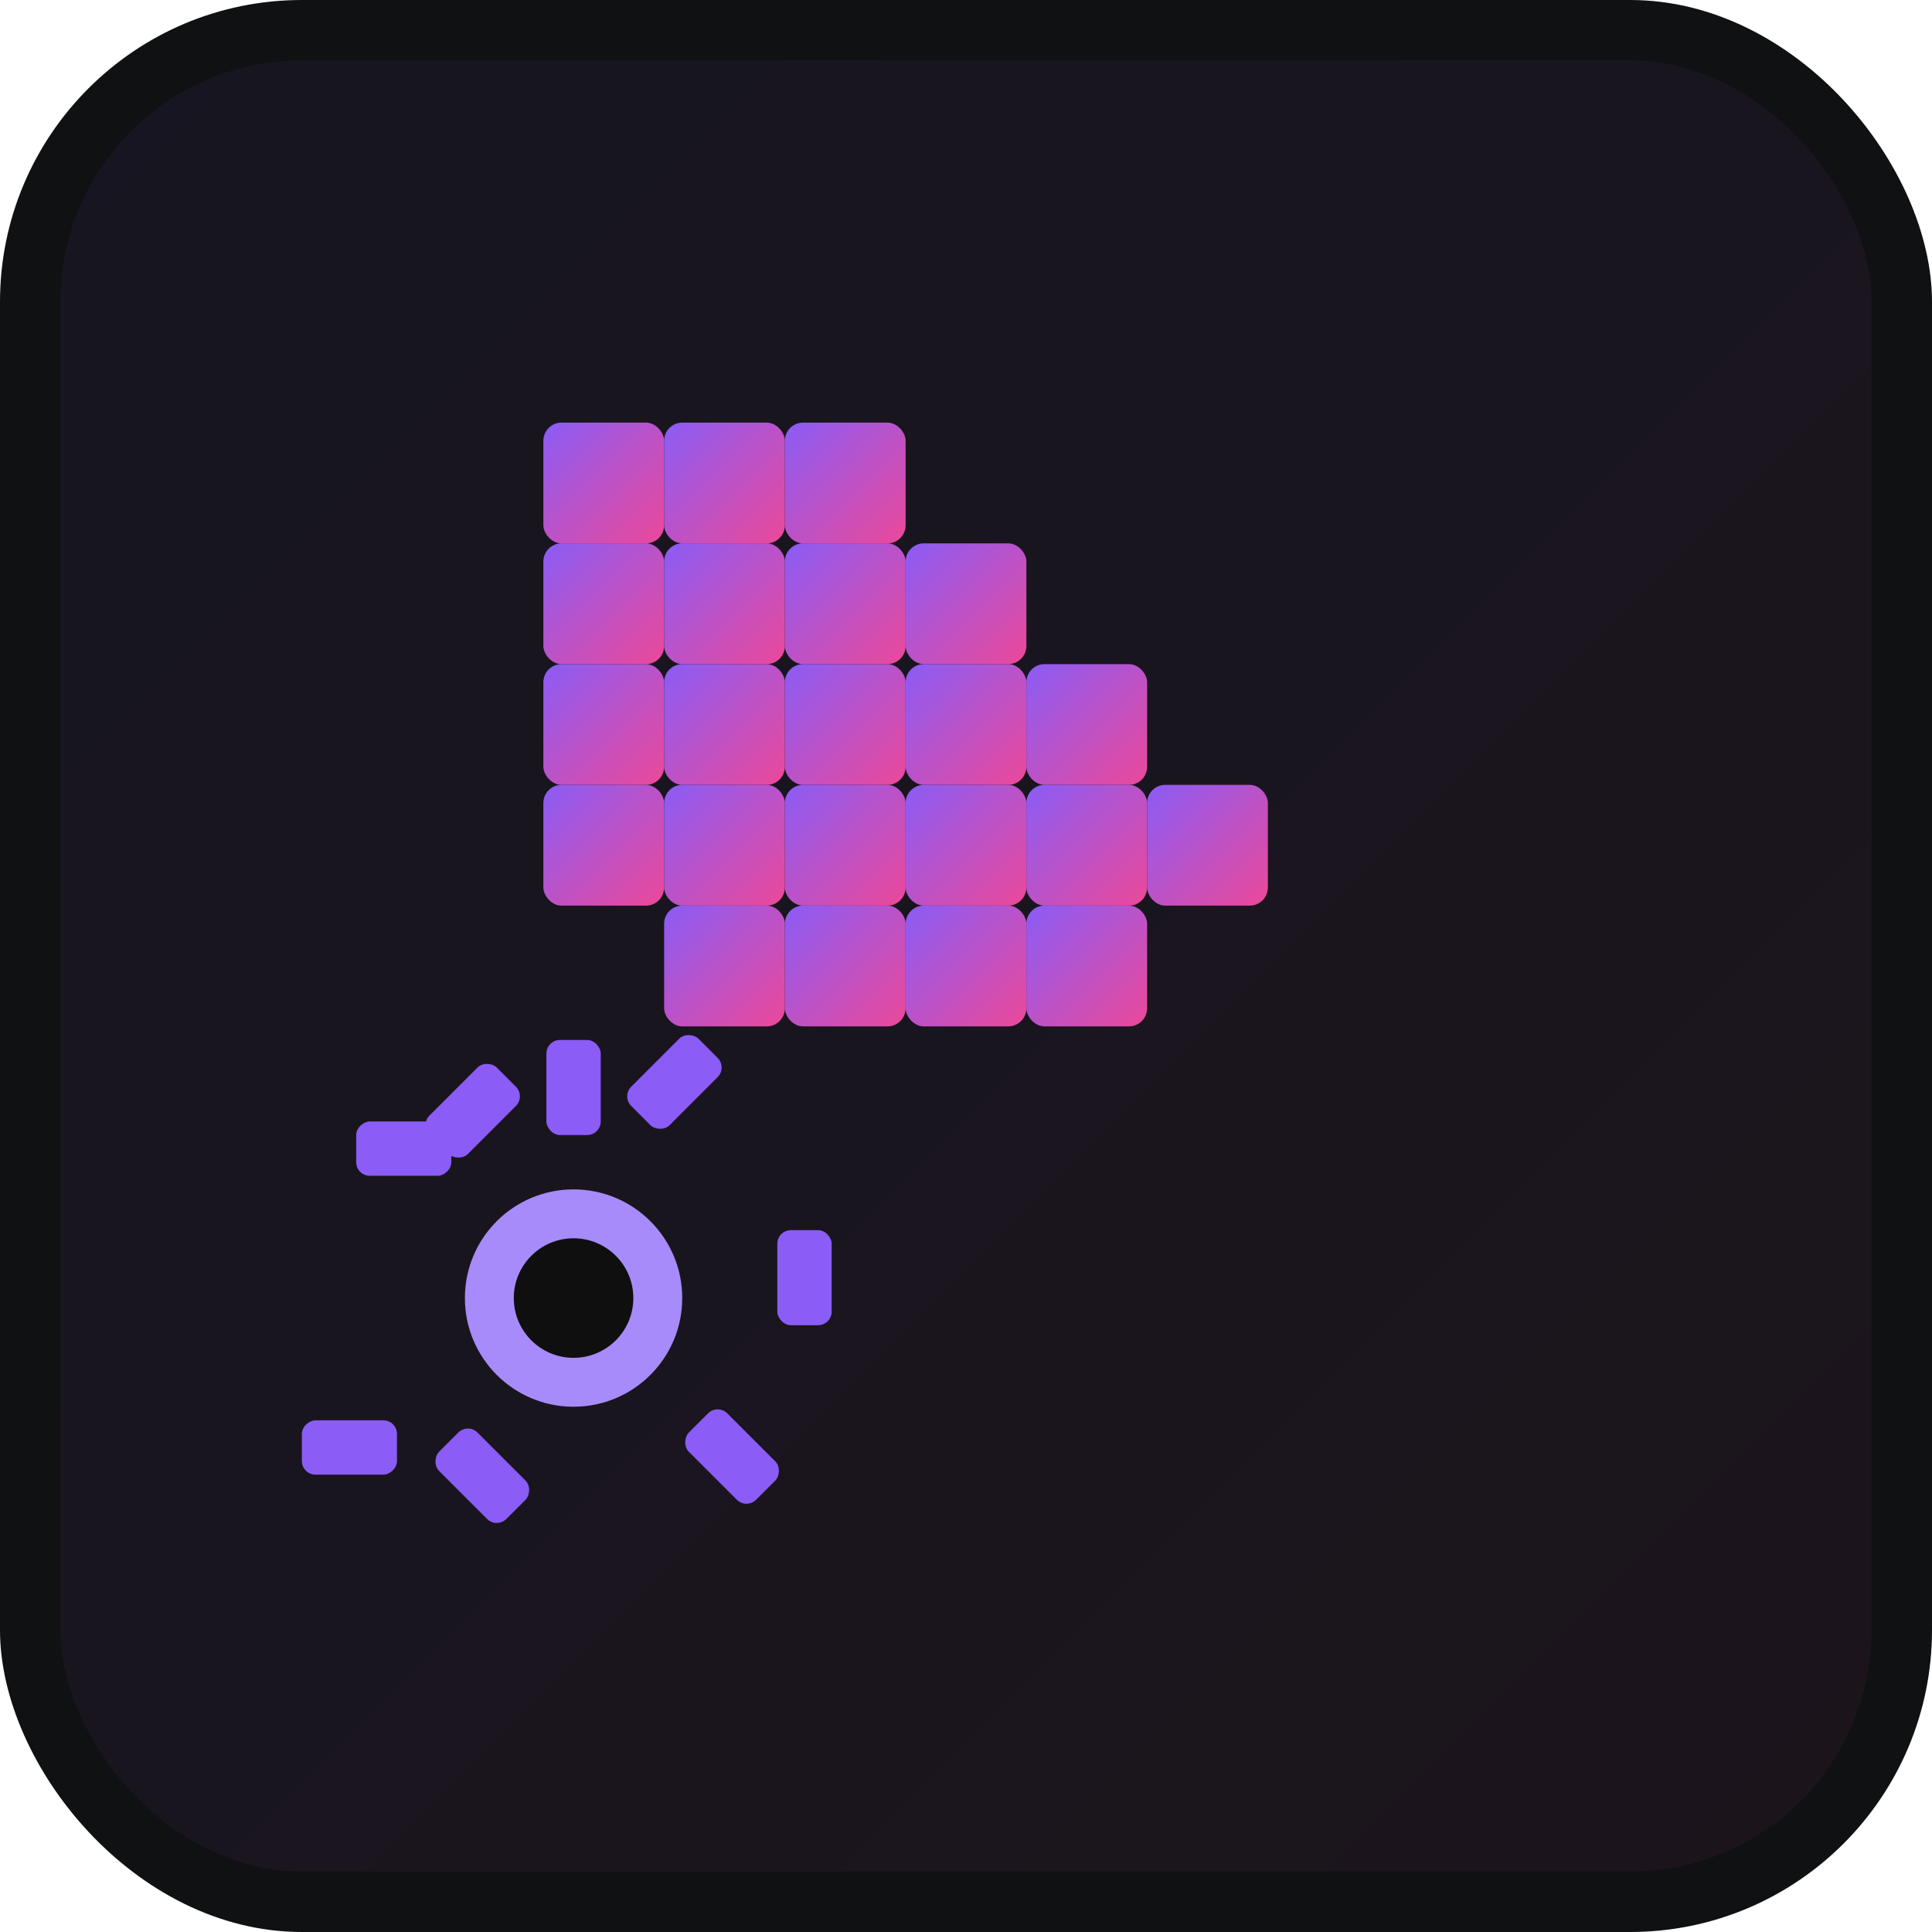 <?xml version="1.0" encoding="UTF-8"?>
<svg xmlns="http://www.w3.org/2000/svg" width="64" height="64" viewBox="0 0 64 64" role="img" aria-label="Play gear favicon">
  <defs>
    <linearGradient id="g1" x1="0" x2="1" y1="0" y2="1">
      <stop offset="0%" stop-color="#8b5cf6"/>
      <stop offset="100%" stop-color="#ec4899"/>
    </linearGradient>
  </defs>

  <!-- background circle subtle -->
  <rect width="64" height="64" rx="10" fill="#0f1113" />
  <rect x="2" y="2" width="60" height="60" rx="8" fill="url(#g1)" opacity="0.06" />

  <!-- pixelated play arrow built from blocks -->
  <!-- Blocks coordinates arranged to form a right-pointing triangle -->
  <g fill="url(#g1)">
    <rect x="18" y="14" width="4" height="4" rx="0.6" />
    <rect x="22" y="14" width="4" height="4" rx="0.6" />
    <rect x="26" y="14" width="4" height="4" rx="0.6" />

    <rect x="18" y="18" width="4" height="4" rx="0.6" />
    <rect x="22" y="18" width="4" height="4" rx="0.6" />
    <rect x="26" y="18" width="4" height="4" rx="0.6" />
    <rect x="30" y="18" width="4" height="4" rx="0.6" />

    <rect x="18" y="22" width="4" height="4" rx="0.6" />
    <rect x="22" y="22" width="4" height="4" rx="0.6" />
    <rect x="26" y="22" width="4" height="4" rx="0.6" />
    <rect x="30" y="22" width="4" height="4" rx="0.6" />
    <rect x="34" y="22" width="4" height="4" rx="0.6" />

    <rect x="18" y="26" width="4" height="4" rx="0.6" />
    <rect x="22" y="26" width="4" height="4" rx="0.6" />
    <rect x="26" y="26" width="4" height="4" rx="0.6" />
    <rect x="30" y="26" width="4" height="4" rx="0.6" />
    <rect x="34" y="26" width="4" height="4" rx="0.6" />
    <rect x="38" y="26" width="4" height="4" rx="0.6" />

    <rect x="22" y="30" width="4" height="4" rx="0.6" />
    <rect x="26" y="30" width="4" height="4" rx="0.6" />
    <rect x="30" y="30" width="4" height="4" rx="0.6" />
    <rect x="34" y="30" width="4" height="4" rx="0.6" />
  </g>

  <!-- Small gear at base of arrow (bottom-left of the triangle) -->
  <g transform="translate(10,34) scale(0.9)" fill="#a78bfa">
    <!-- gear center -->
    <circle cx="10" cy="10" r="4" fill="#a78bfa" />
    <circle cx="10" cy="10" r="2.2" fill="#0f0f10" />
    <!-- teeth (8) -->
    <g fill="#8b5cf6">
      <rect x="9" y="0.5" width="2" height="3.5" rx="0.5" transform="rotate(0 10 10)" />
      <rect x="16.5" y="9" width="3.5" height="2" rx="0.5" transform="rotate(45 10 10)" />
      <rect x="14.5" y="16.5" width="2" height="3.5" rx="0.5" transform="rotate(90 10 10)" />
      <rect x="6" y="16.5" width="3.5" height="2" rx="0.5" transform="rotate(135 10 10)" />
      <rect x="0.5" y="9" width="2" height="3.5" rx="0.5" transform="rotate(180 10 10)" />
      <rect x="6" y="2" width="3.5" height="2" rx="0.5" transform="rotate(-135 10 10)" />
      <rect x="14.5" y="2" width="2" height="3.5" rx="0.5" transform="rotate(-90 10 10)" />
      <rect x="16.5" y="6" width="3.5" height="2" rx="0.5" transform="rotate(-45 10 10)" />
    </g>
  </g>

</svg>
